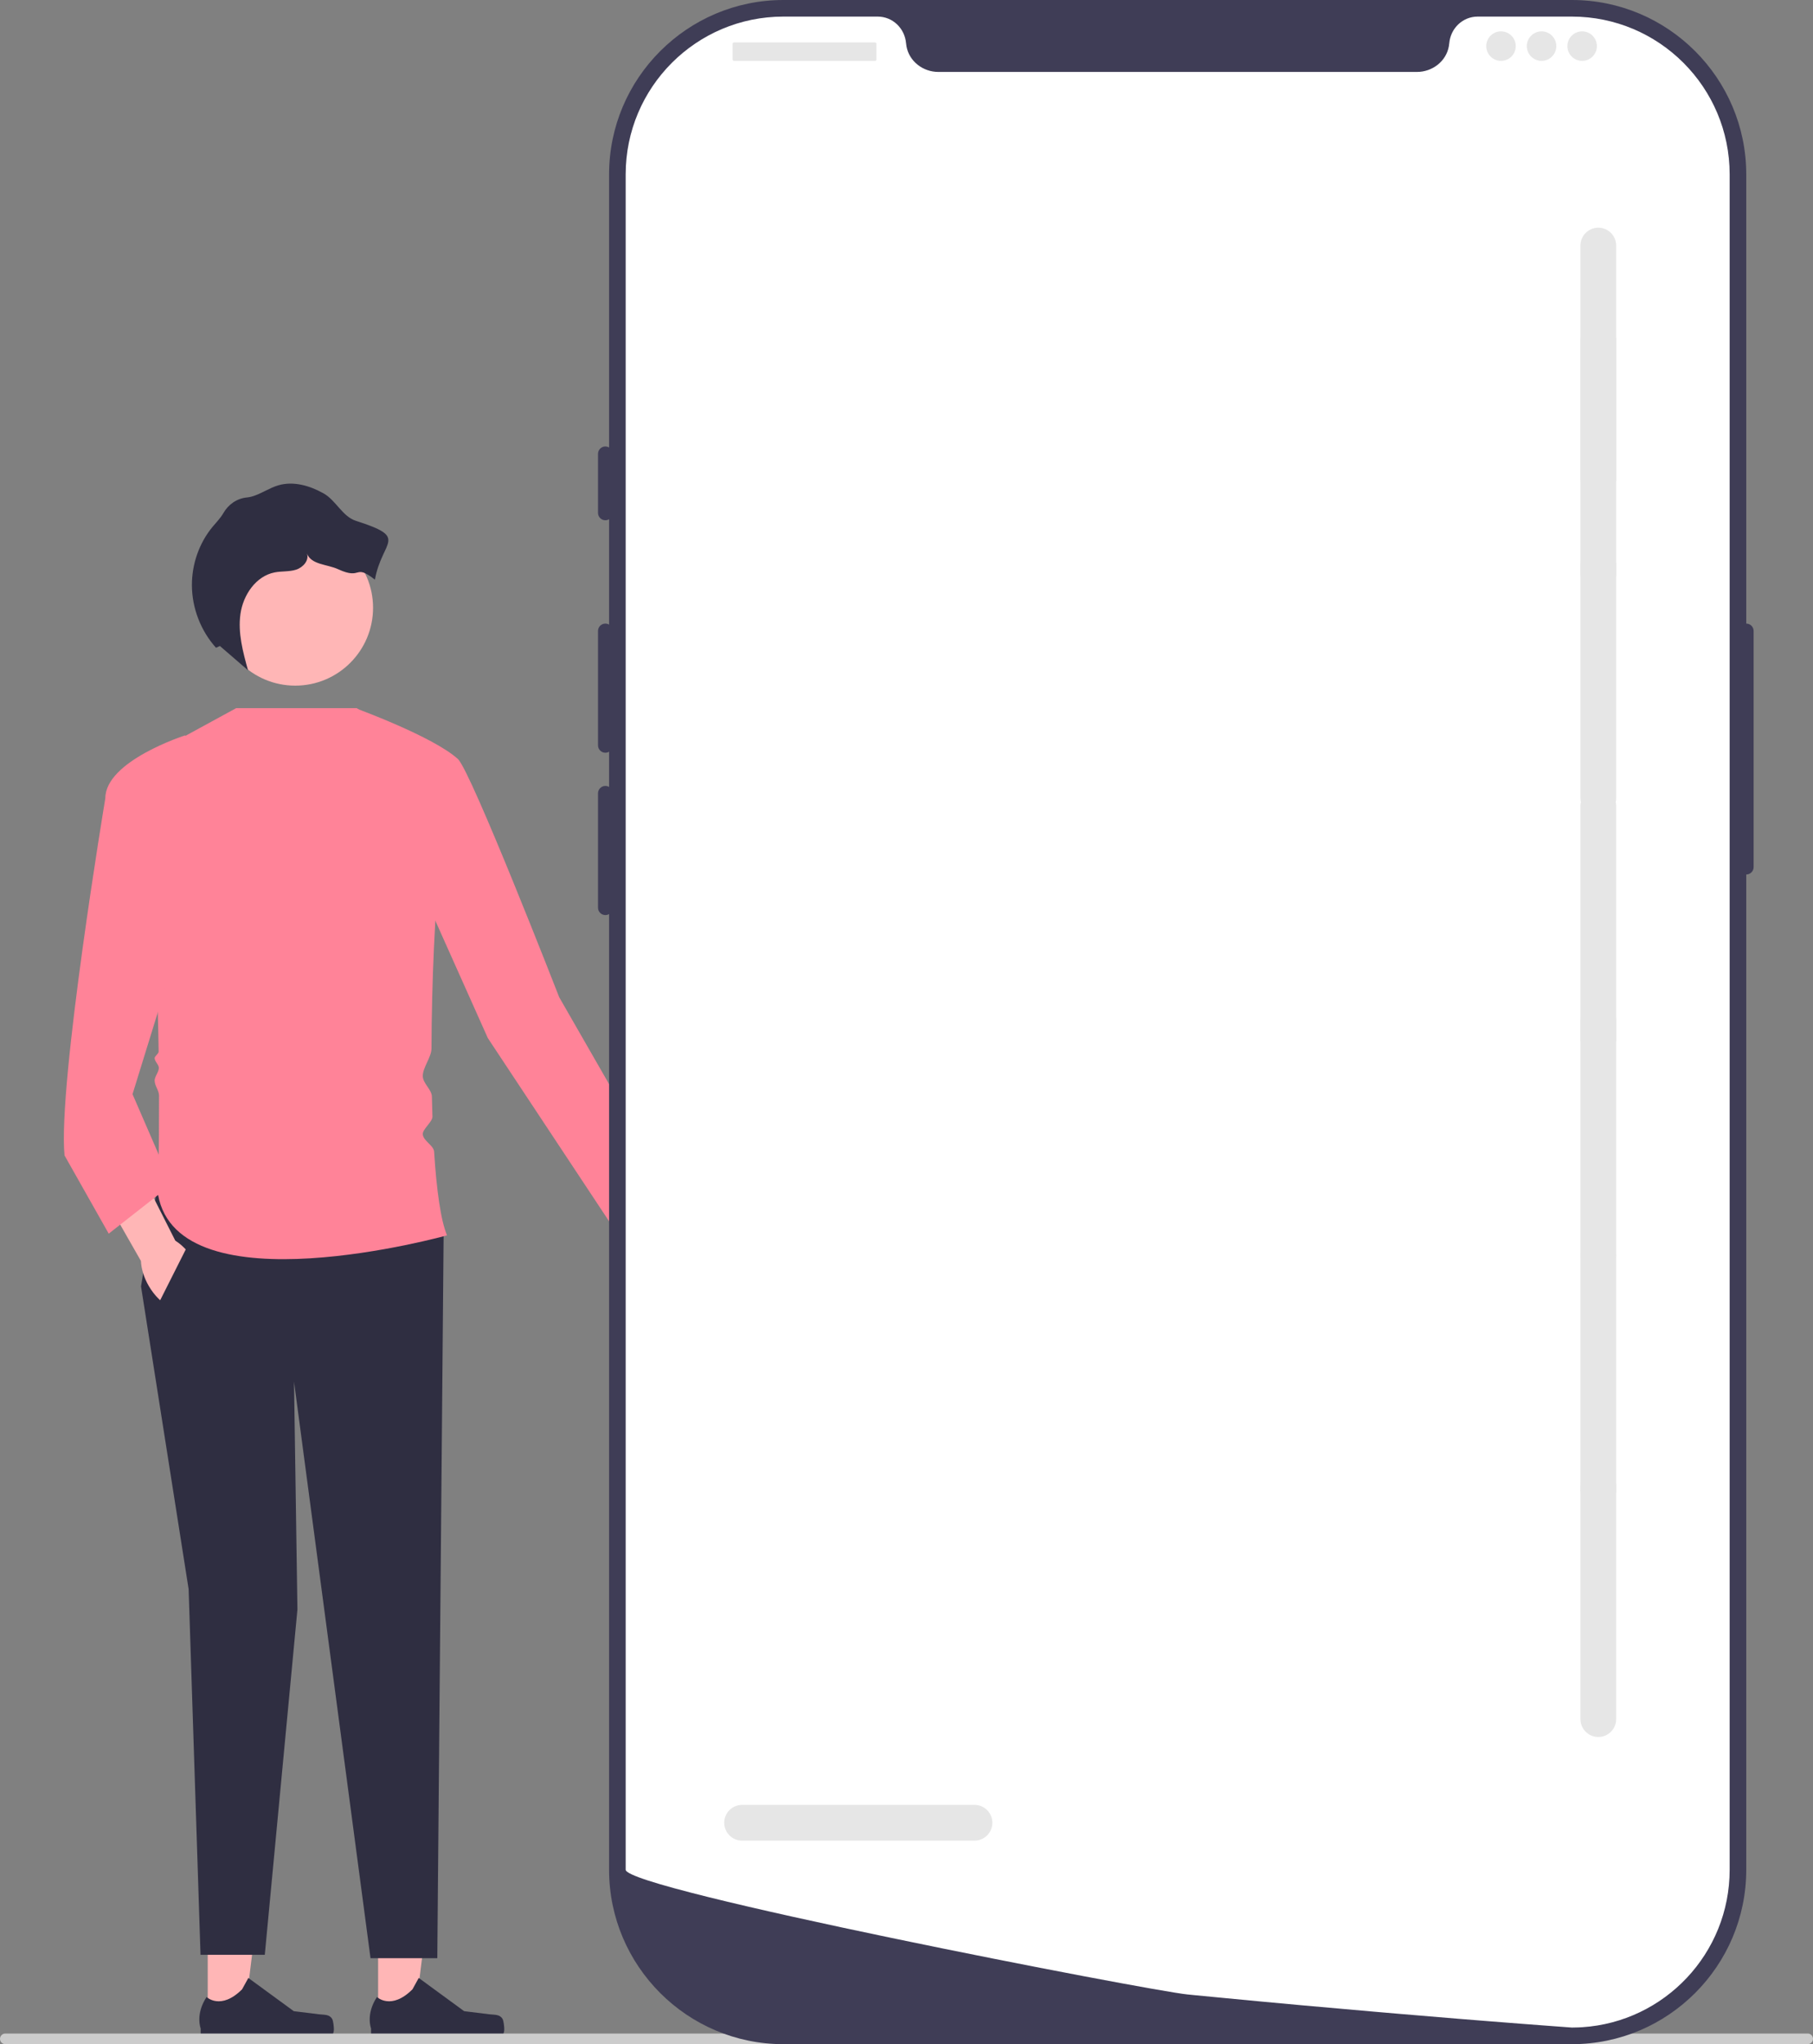 <svg width="725" height="817" viewBox="0 0 725 817" fill="none" xmlns="http://www.w3.org/2000/svg">
<rect x="0" y="0" width="725" height="817" fill="#808080" stroke="none"/>
<g clip-path="url(#clip0_13_51)">
<path d="M277.964 500.366C282.084 508.341 281.309 516.931 276.234 519.553C271.158 522.174 263.704 517.835 259.584 509.86C257.781 506.369 256.915 502.76 256.938 499.585L239.904 465.574L256.036 457.921L271.116 492.262C273.718 494.081 276.16 496.875 277.964 500.366Z" fill="#FFB6B6"/>
<path d="M151.204 807.245L165.727 807.244L172.636 751.229L151.201 751.23L151.204 807.245Z" fill="#FFB6B6"/>
<path d="M200.962 806.916C201.414 807.677 201.653 810.135 201.653 811.021C201.653 813.743 199.446 815.95 196.723 815.95H151.747C149.89 815.95 148.384 814.444 148.384 812.587V810.715C148.384 810.715 146.159 805.087 150.74 798.151C150.74 798.151 156.433 803.582 164.941 795.075L167.449 790.531L185.609 803.811L195.675 805.05C197.877 805.321 199.829 805.008 200.962 806.916Z" fill="#2F2E41"/>
<path d="M83.07 807.245L97.593 807.244L104.501 751.229L83.067 751.23L83.07 807.245Z" fill="#FFB6B6"/>
<path d="M132.828 806.916C133.28 807.677 133.518 810.135 133.518 811.021C133.518 813.743 131.312 815.95 128.589 815.95H83.613C81.756 815.95 80.25 814.444 80.25 812.587V810.715C80.25 810.715 78.025 805.087 82.606 798.151C82.606 798.151 88.299 803.582 96.806 795.075L99.315 790.531L117.475 803.811L127.54 805.05C129.742 805.321 131.695 805.008 132.828 806.916Z" fill="#2F2E41"/>
<path d="M62.512 476.746L56.394 514.133L75.429 635.131L80.187 781.279H105.886L118.936 643.288L117.576 552.2L148.167 782.639H174.872L177.399 493.74L62.512 476.746Z" fill="#2F2E41"/>
<path d="M94.463 283.015H142.574L184.197 307.486C177.719 305.84 172.714 365.937 172.544 419.039C172.533 422.568 169.036 426.625 169.068 430.071C169.096 433.041 172.647 435.413 172.709 438.294C172.767 440.987 172.839 443.634 172.928 446.227C173.001 448.38 168.973 451.232 169.068 453.303C169.19 455.949 173.44 457.786 173.598 460.276C174.569 475.584 176.241 487.711 178.759 493.741C178.759 493.741 71.35 523.65 63.192 477.426C63.192 477.426 63.658 460.812 63.593 437.869C63.587 435.833 61.853 433.986 61.838 431.858C61.827 430.276 63.537 428.432 63.52 426.805C63.507 425.468 61.856 424.286 61.838 422.923C61.828 422.111 63.451 421.124 63.439 420.303C62.786 376.675 59.857 321.692 49.596 307.486L94.463 283.015Z" fill="#FF8398"/>
<path d="M142.049 283.015C142.049 283.015 173.224 294.343 183.116 303.368C188.373 308.163 223.626 398.574 223.626 398.574L272.59 483.842L247.138 493.51L195.074 414.888L171.961 363.226L142.049 283.015Z" fill="#FF8398"/>
<path d="M77.387 503.592C81.934 511.332 81.627 519.952 76.701 522.845C71.776 525.738 64.097 521.81 59.55 514.07C57.56 510.682 56.5 507.126 56.35 503.955L37.494 470.918L53.187 462.401L70.109 495.872C72.806 497.547 75.396 500.205 77.387 503.592Z" fill="#FFB6B6"/>
<path d="M87.665 325.16L74.069 293.891C74.069 293.891 42.118 304.087 42.118 319.042C42.118 319.042 23.084 433.242 25.803 461.792L43.478 493.061L68.631 473.348L52.995 437.32L87.665 325.16Z" fill="#FF8398"/>
<path d="M59.703 528.307L75.741 496.46L94.463 522.29L77.613 538.605L59.703 528.307Z" fill="#2F2E41"/>
<path d="M118.065 274.032C135.25 274.032 149.181 260.102 149.181 242.918C149.181 225.734 135.25 211.804 118.065 211.804C100.88 211.804 86.95 225.734 86.95 242.918C86.95 260.102 100.88 274.032 118.065 274.032Z" fill="#FFB6B6"/>
<path d="M142.329 208.161C136.921 206.43 134.363 199.998 129.417 197.21C123.947 194.127 117.403 192.203 111.371 193.947C107.67 195.017 104.446 197.383 100.742 198.444C100.095 198.63 99.414 198.758 98.722 198.824C94.739 199.203 91.32 201.592 89.329 205.062L89.277 205.152C88.109 207.152 86.448 208.808 84.973 210.594C79.594 217.112 76.682 225.584 76.742 234.035C76.806 243.12 80.302 252.139 86.377 258.894L87.928 258.179C91.679 261.418 95.429 264.657 99.179 267.896C97.138 260.533 95.078 252.911 96.159 245.347C97.239 237.783 102.326 230.236 109.827 228.776C112.664 228.223 115.657 228.557 118.411 227.68C121.166 226.803 123.703 223.972 122.758 221.24C124.463 225.749 130.825 225.482 135.203 227.499C145.003 232.014 141.416 225.037 149.923 231.674C152.796 215.75 163.803 215.039 142.329 208.161Z" fill="#2F2E41"/>
<path d="M0 814.873C0 816.053 0.947 817 2.127 817H722.873C724.053 817 725 816.053 725 814.873C725 813.694 724.053 812.747 722.873 812.747H2.127C0.947 812.747 0 813.694 0 814.873Z" fill="#CCCCCC"/>
<path d="M628.585 817H313.285C274.839 817 243.562 785.724 243.562 747.28V69.719C243.562 31.276 274.839 0 313.285 0H628.585C667.03 0 698.308 31.276 698.308 69.719V747.28C698.308 785.724 667.03 817 628.585 817Z" fill="#3F3D56"/>
<path d="M698.308 249.229C696.682 249.229 695.359 250.552 695.359 252.179V346.561C695.359 348.188 696.682 349.511 698.308 349.511C699.935 349.511 701.258 348.188 701.258 346.561V252.179C701.258 250.552 699.935 249.229 698.308 249.229Z" fill="#3F3D56"/>
<path d="M691.672 69.72V747.269C691.672 780.73 665.627 808.101 632.694 810.225H632.679C632.192 810.254 631.706 810.284 631.204 810.299C630.334 810.343 629.464 810.357 628.579 810.357C628.579 810.357 625.335 810.121 619.406 809.679C613.418 809.237 604.702 808.573 593.832 807.703C590.573 807.452 587.137 807.172 583.509 806.877C576.282 806.287 568.348 805.638 559.838 804.901C556.446 804.621 552.936 804.311 549.352 804.001C531.035 802.423 510.52 800.58 488.884 798.486C485.227 798.147 481.54 797.793 477.823 797.424C476.85 797.321 475.862 797.232 474.874 797.129C459.447 795.61 250.199 755.173 250.199 747.269V69.72C250.199 34.872 278.442 6.631 313.292 6.631H350.958C356.976 6.631 361.813 11.32 362.329 17.323C362.374 17.721 362.418 18.119 362.492 18.517C363.583 24.549 369.113 28.752 375.249 28.752H566.622C572.757 28.752 578.288 24.549 579.379 18.517C579.453 18.119 579.497 17.721 579.542 17.323C580.058 11.32 584.895 6.631 590.912 6.631H628.579C663.429 6.631 691.672 34.872 691.672 69.72Z" fill="white"/>
<path d="M242.087 178.442C240.46 178.442 239.137 179.765 239.137 181.392V204.987C239.137 206.614 240.46 207.937 242.087 207.937C243.714 207.937 245.037 206.614 245.037 204.987V181.392C245.037 179.765 243.714 178.442 242.087 178.442Z" fill="#3F3D56"/>
<path d="M242.087 249.229C240.46 249.229 239.137 250.552 239.137 252.179V297.895C239.137 299.522 240.46 300.845 242.087 300.845C243.714 300.845 245.037 299.522 245.037 297.895V252.179C245.037 250.552 243.714 249.229 242.087 249.229Z" fill="#3F3D56"/>
<path d="M242.087 314.117C240.46 314.117 239.137 315.44 239.137 317.067V362.783C239.137 364.41 240.46 365.733 242.087 365.733C243.714 365.733 245.037 364.41 245.037 362.783V317.067C245.037 315.44 243.714 314.117 242.087 314.117Z" fill="#3F3D56"/>
<path d="M349.932 16.96H293.523C293.216 16.96 292.968 17.208 292.968 17.514V23.779C292.968 24.085 293.216 24.333 293.523 24.333H349.932C350.238 24.333 350.486 24.085 350.486 23.779V17.514C350.486 17.208 350.238 16.96 349.932 16.96Z" fill="#E6E6E6"/>
<path d="M600.233 24.333C603.491 24.333 606.132 21.692 606.132 18.434C606.132 15.176 603.491 12.535 600.233 12.535C596.975 12.535 594.334 15.176 594.334 18.434C594.334 21.692 596.975 24.333 600.233 24.333Z" fill="#E6E6E6"/>
<path d="M616.456 24.333C619.714 24.333 622.355 21.692 622.355 18.434C622.355 15.176 619.714 12.535 616.456 12.535C613.198 12.535 610.557 15.176 610.557 18.434C610.557 21.692 613.198 24.333 616.456 24.333Z" fill="#E6E6E6"/>
<path d="M632.679 24.333C635.937 24.333 638.578 21.692 638.578 18.434C638.578 15.176 635.937 12.535 632.679 12.535C629.421 12.535 626.78 15.176 626.78 18.434C626.78 21.692 629.421 24.333 632.679 24.333Z" fill="#E6E6E6"/>
<path d="M389.691 735.658H296.759C292.817 735.658 289.61 732.451 289.61 728.51C289.61 724.568 292.817 721.362 296.759 721.362H389.691C393.633 721.362 396.84 724.568 396.84 728.51C396.84 732.451 393.633 735.658 389.691 735.658Z" fill="#E6E6E6"/>
<path d="M646.296 594.149V687.081C646.296 691.023 643.09 694.23 639.148 694.23C635.207 694.23 632 691.023 632 687.081V594.149C632 590.207 635.207 587 639.148 587C643.09 587 646.296 590.207 646.296 594.149Z" fill="#E6E6E6"/>
<path d="M646.296 98.149V191.081C646.296 195.023 643.09 198.23 639.148 198.23C635.207 198.23 632 195.023 632 191.081V98.149C632 94.207 635.207 91 639.148 91C643.09 91 646.296 94.207 646.296 98.149Z" fill="#E6E6E6"/>
<path d="M646.296 136.149V229.081C646.296 233.023 643.09 236.23 639.148 236.23C635.207 236.23 632 233.023 632 229.081V136.149C632 132.207 635.207 129 639.148 129C643.09 129 646.296 132.207 646.296 136.149Z" fill="#E6E6E6"/>
<path d="M646.296 322.149V415.081C646.296 419.023 643.09 422.23 639.148 422.23C635.207 422.23 632 419.023 632 415.081V322.149C632 318.207 635.207 315 639.148 315C643.09 315 646.296 318.207 646.296 322.149Z" fill="#E6E6E6"/>
<path d="M646.296 408.149V501.081C646.296 505.023 643.09 508.23 639.148 508.23C635.207 508.23 632 505.023 632 501.081V408.149C632 404.207 635.207 401 639.148 401C643.09 401 646.296 404.207 646.296 408.149Z" fill="#E6E6E6"/>
<path d="M646.296 502.5V595.433C646.296 599.374 643.09 602.581 639.148 602.581C635.207 602.581 632 599.374 632 595.433V502.5C632 498.558 635.207 495.351 639.148 495.351C643.09 495.351 646.296 498.558 646.296 502.5Z" fill="#E6E6E6"/>
<path d="M646.296 226V318.933C646.296 322.874 643.09 326.081 639.148 326.081C635.207 326.081 632 322.874 632 318.933V226C632 222.058 635.207 218.851 639.148 218.851C643.09 218.851 646.296 222.058 646.296 226Z" fill="#E6E6E6"/>
</g>
<defs>
<clipPath id="clip0_13_51">
<rect width="725" height="817" fill="white"/>
</clipPath>
</defs>
</svg>
